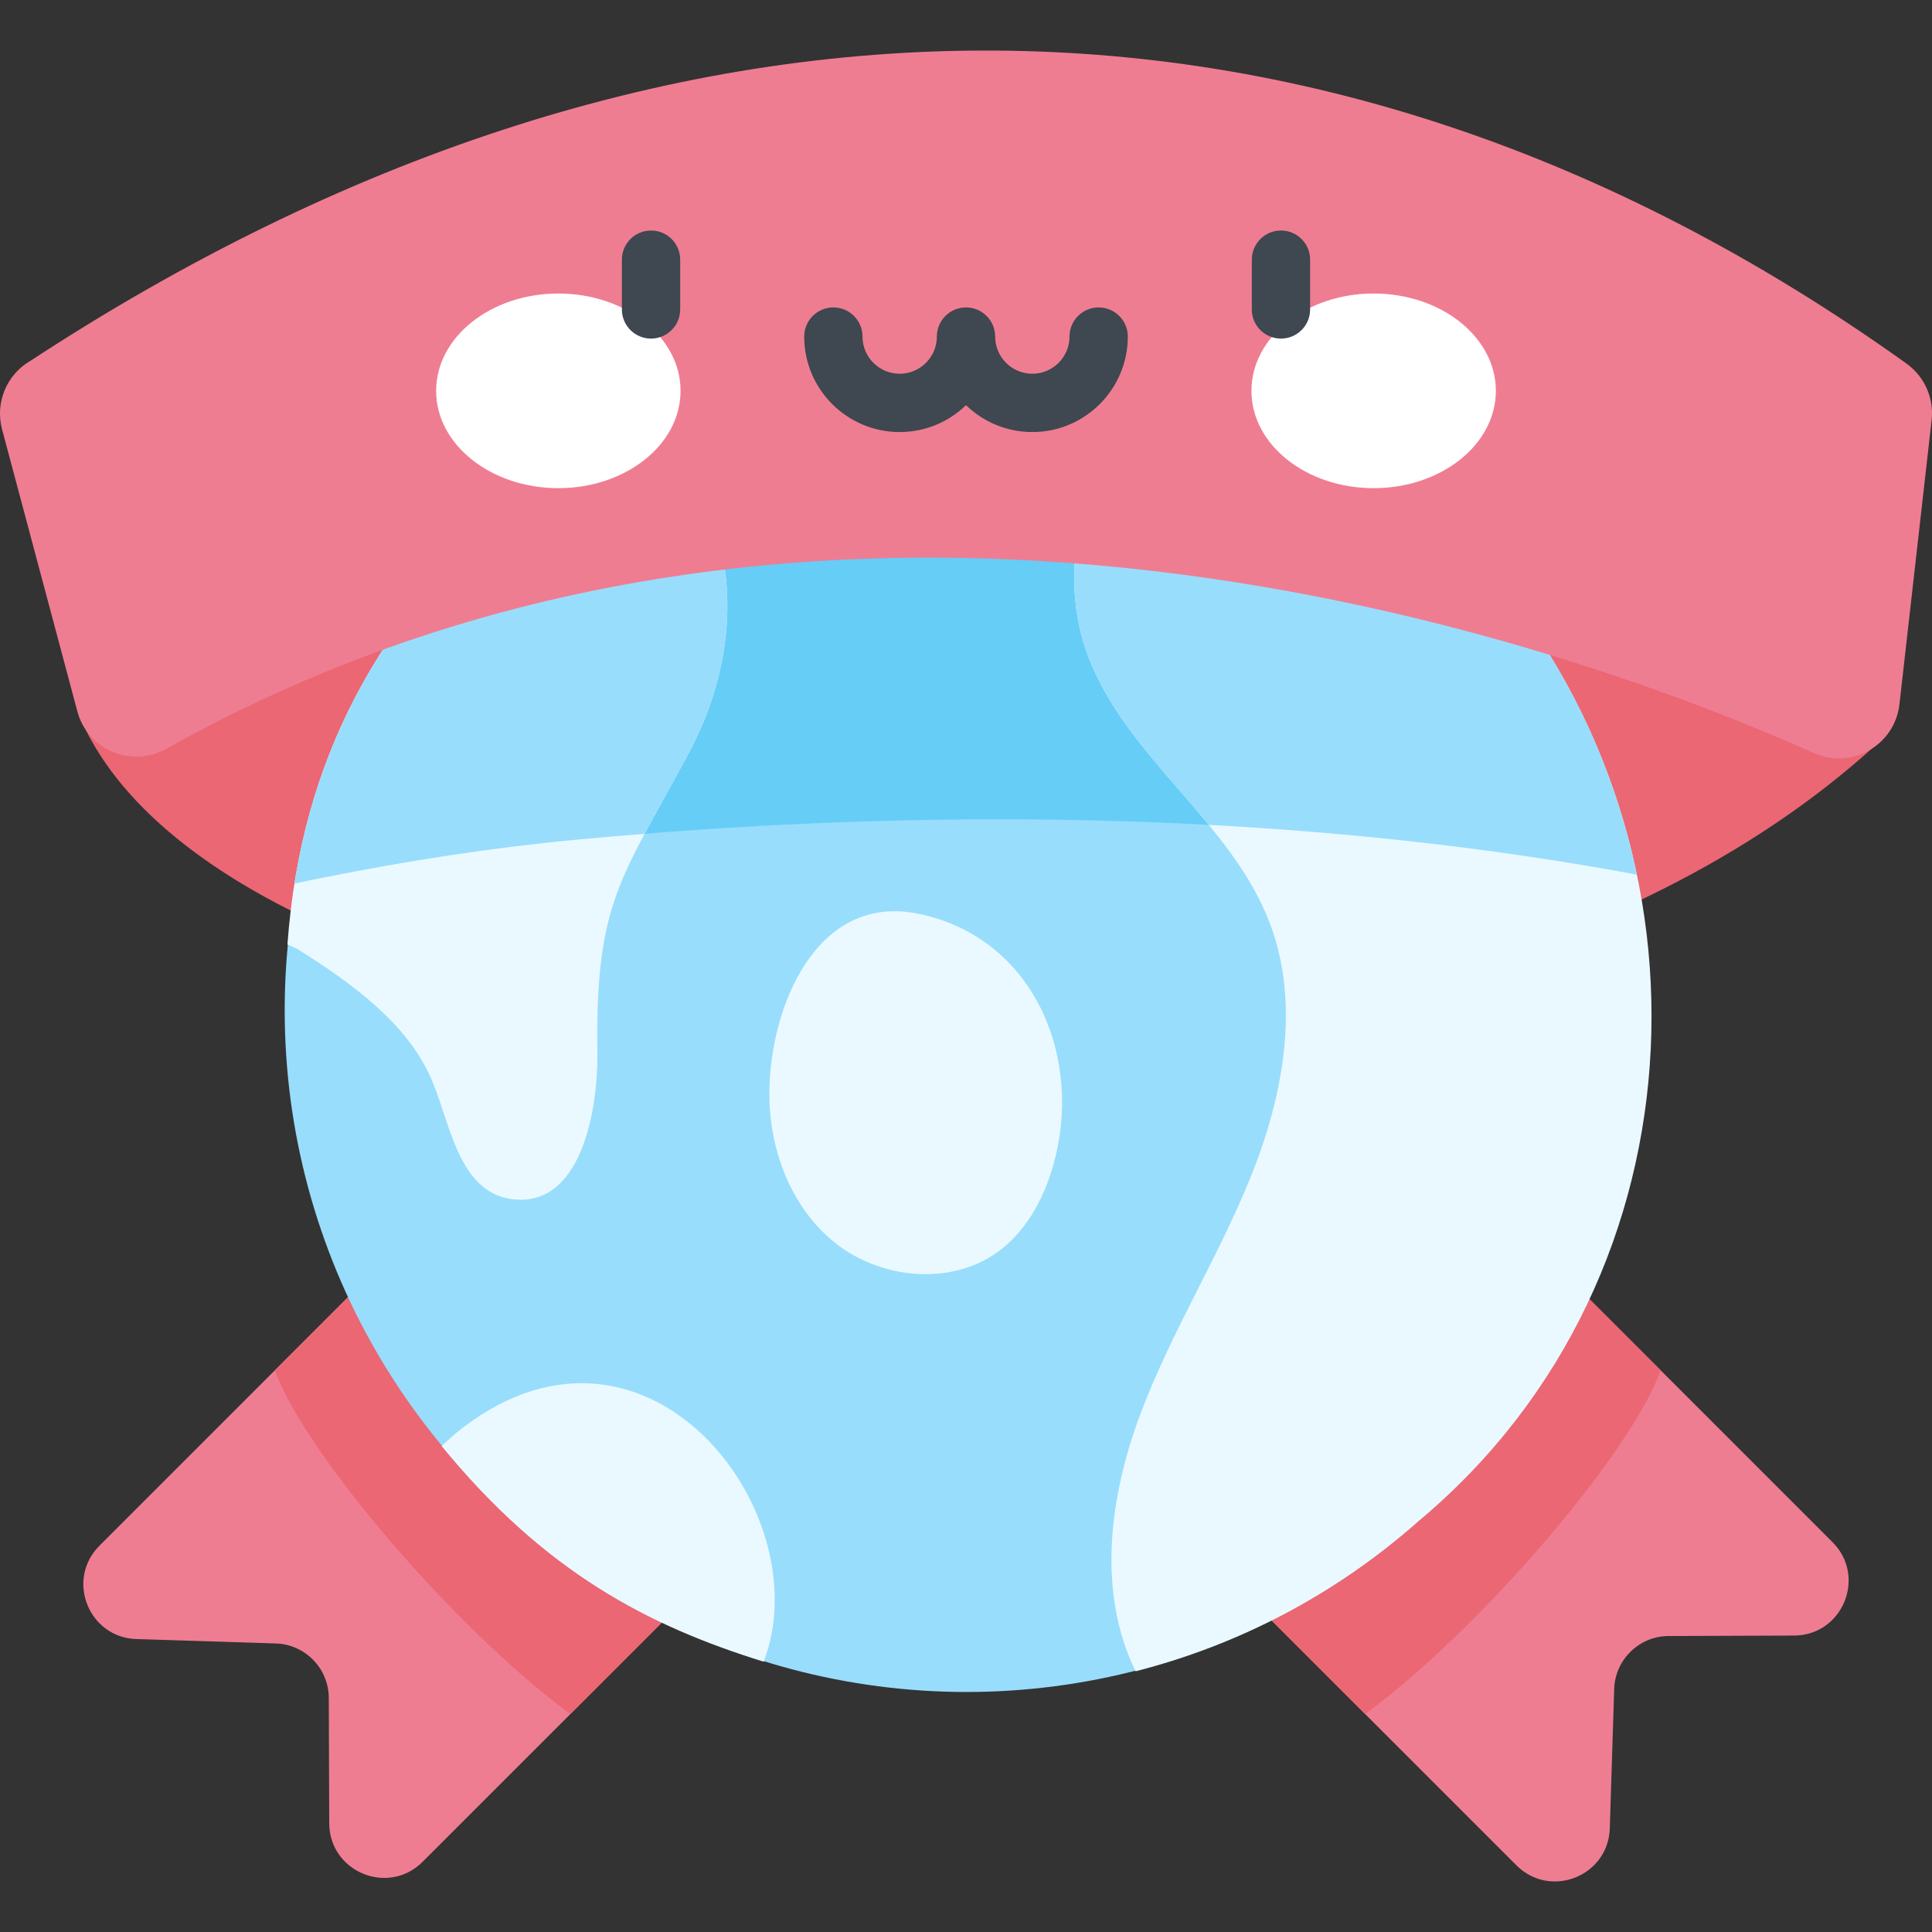 <svg id="Layer_1" enable-background="new 0 0 511 511" height="512" viewBox="0 0 511 511" width="512" xmlns="http://www.w3.org/2000/svg"><rect x="0" y="0" width="511" height="511" fill="#333333" stroke="none"/><path d="m107.979 327.156-81.671 81.671c-8.961 8.961-2.891 24.296 9.776 24.695l36.863 1.162c7.79.246 13.986 6.617 14.014 14.411l.12 33.155c.046 12.866 15.604 19.278 24.702 10.18l80.735-80.735c5.651-5.651 5.651-14.813 0-20.464l-64.075-64.075c-5.651-5.651-14.813-5.651-20.464 0z" fill="#ef7d92"/><path d="m150.853 453.36 41.665-41.665c5.651-5.651 5.651-14.813 0-20.464l-64.075-64.075c-5.651-5.651-14.813-5.651-20.464 0l-35.27 35.27c7.203 20.783 46.719 67.783 78.144 90.934z" fill="#eb6774"/><path d="m319.414 411.695 81.671 81.671c8.961 8.961 24.296 2.891 24.695-9.776l1.162-36.863c.246-7.79 6.617-13.986 14.411-14.014l33.155-.12c12.866-.046 19.278-15.604 10.18-24.702l-80.735-80.735c-5.651-5.651-14.813-5.651-20.464 0l-64.075 64.075c-5.651 5.651-5.651 14.813 0 20.464z" fill="#ef7d92"/><path d="m361.079 453.36-41.665-41.665c-5.651-5.651-5.651-14.813 0-20.464l64.075-64.075c5.651-5.651 14.813-5.651 20.464 0l35.27 35.27c-7.203 20.783-46.719 67.783-78.144 90.934z" fill="#eb6774"/><path d="m22.677 193.033c47.261 94.897 347.279 123.891 476.632 1.058 19.487-71.624-425.561-129.667-476.632-1.058z" fill="#eb6773"/><circle cx="255.621" cy="267.196" fill="#99ddfc" r="180.321"/><path d="m85.873 232.049c22.057-4.396 44.196-7.845 66.599-9.955 73.195-6.894 147.999-7.638 221.112.482 19.716 2.19 39.324 5.042 58.758 8.65-6.091-30.071-19.94-58.988-41.75-83.606-66.04-74.543-180.005-81.435-254.547-15.395-31.102 27.555-50.417 63.454-57.581 101.35 2.482-.531 4.955-1.037 7.409-1.526z" fill="#66cdf7"/><path d="m220.387 328.33c12.189 10.066 31.263 11.99 43.91 2.507 7.912-5.933 12.563-15.363 14.891-24.974 6.743-27.837-6.543-58.031-36.215-64.168-27.097-5.605-39.369 24.768-39.477 47.319-.069 14.628 5.398 29.825 16.891 39.316z" fill="#eaf9ff"/><path d="m78.622 250.967c14.004 8.854 28.965 19.355 35.54 34.573 4.89 11.319 7.02 29.629 21.108 31.601 18.413 2.578 22.958-23.466 22.732-38.988-.584-40.237 6.66-46.098 24.407-79.443 16.151-30.349 13.715-67.926-14.956-88.975-11.05 6.201-21.617 13.655-31.488 22.4-35.543 31.489-56.406 68.465-59.934 117.678z" fill="#eaf9ff"/><path d="m85.873 232.049c22.057-4.396 44.196-7.845 66.599-9.955 5.993-.564 12.001-1.072 18.014-1.552 3.274-6.12 7.227-13.01 11.922-21.832 16.151-30.349 13.715-67.926-14.956-88.975-11.05 6.201-21.617 13.655-31.488 22.4-31.554 27.955-51.526 60.242-58.083 101.568 2.678-.578 5.347-1.127 7.992-1.654z" fill="#99ddfc"/><path d="m120.182 379.391-3.377 3.069c27.362 33.436 54.75 47.607 85.184 57.048 15.308-39.931-32.158-101.037-81.807-60.117z" fill="#eaf9ff"/><path d="m390.682 147.54c-20.992-23.695-46.827-40.548-74.696-50.412-2.145 1.337-3.557 2.185-3.557 2.185-24.02 15.345-34.773 48.55-24.308 75.062 10.395 26.335 37.643 43.263 47.712 69.724 8.23 21.626 3.518 46.138-5.183 67.58-8.701 21.441-21.209 41.222-29.246 62.921-8.029 21.678-11.201 46.674-1.048 67.438 26.935-6.868 52.681-20.079 74.919-39.782 77.989-65.248 80.428-182.501 15.407-254.716z" fill="#eaf9ff"/><path d="m319.727 218.179c18.021.965 35.99 2.412 53.857 4.397 19.917 2.212 39.725 5.1 59.354 8.76-6.367-30.544-20.544-59.682-42.256-83.796-20.992-23.695-46.827-40.548-74.696-50.412-2.145 1.337-3.557 2.185-3.557 2.185-24.02 15.345-34.773 48.55-24.308 75.062 6.627 16.788 20.098 29.755 31.606 43.804z" fill="#99ddfc"/><path d="m20.464 188.166-19.916-74.6c-1.868-6.998 1.145-14.405 7.395-18.063 164.442-107.683 339.518-111.548 496.317.667 4.756 3.404 7.294 9.128 6.637 14.939l-8.505 75.157c-1.226 10.838-12.626 17.368-22.586 12.921-62.27-27.801-258.859-100.286-435.787-1.161-9.219 5.165-20.829.35-23.555-9.86z" fill="#ef7d92"/><ellipse cx="147.678" cy="103.374" fill="#fff" rx="32.324" ry="25.741"/><ellipse cx="363.321" cy="103.374" fill="#fff" rx="32.324" ry="25.741"/><g fill="#3f4750"><path d="m290.587 81.311c-4.259 0-7.711 3.452-7.711 7.711 0 5.421-4.411 9.832-9.832 9.832s-9.832-4.411-9.832-9.832c0-4.259-3.452-7.711-7.711-7.711s-7.711 3.452-7.711 7.711c0 5.421-4.411 9.832-9.832 9.832s-9.832-4.411-9.832-9.832c0-4.259-3.452-7.711-7.711-7.711s-7.711 3.452-7.711 7.711c0 13.925 11.329 25.254 25.254 25.254 6.811 0 12.996-2.715 17.543-7.113 4.547 4.399 10.732 7.113 17.543 7.113 13.925 0 25.254-11.329 25.254-25.254 0-4.259-3.452-7.711-7.711-7.711z"/><path d="m172.194 60.969c-4.259 0-7.711 3.452-7.711 7.711v13.162c0 4.259 3.452 7.711 7.711 7.711s7.711-3.452 7.711-7.711v-13.162c0-4.259-3.452-7.711-7.711-7.711z"/><path d="m338.806 60.969c-4.259 0-7.711 3.452-7.711 7.711v13.162c0 4.259 3.452 7.711 7.711 7.711s7.711-3.452 7.711-7.711v-13.162c0-4.259-3.452-7.711-7.711-7.711z"/></g></svg>